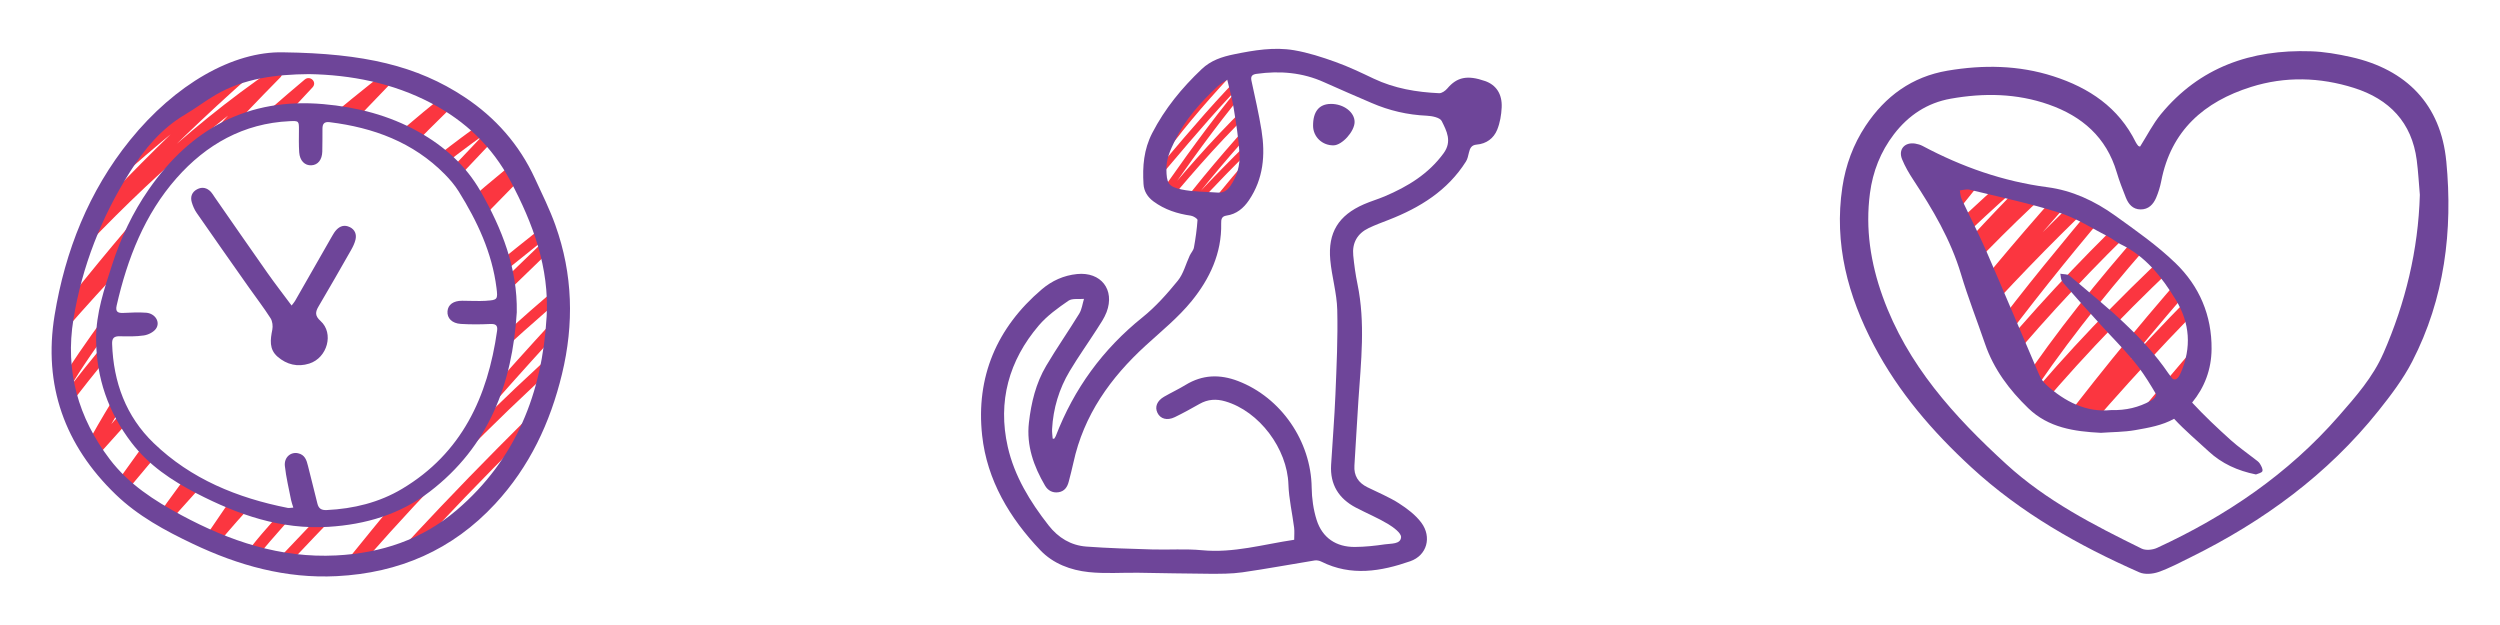 <svg enable-background="new 0 0 100 25" viewBox="0 0 100 25" xmlns="http://www.w3.org/2000/svg"
     xmlns:xlink="http://www.w3.org/1999/xlink">
    <clipPath id="a">
        <path d="m21.458 8.412-1.81-3.029-3.098-2.183-3.66-.582-2.899.124-2.895 1.65-.693.453-1.518 1.895-1.174 2.139-.69 1.946-.395 1.658-.187 2.473.398 1.525 1.007 2.079 2.033 1.845 1.996 1.039 2.911.787 2.024.488h1.968l2.44-.915 2.674-1.968 1.374-2.606.943-2.617v-2.595zm-1.442 6.2-.915 2.451-1.026 1.525-1.895 1.369-1.682.71-2.067.166-1.898-.429-2.273-.819-2.052-1.359-1.572-2.013-.424-2.487v-1.738l1.301-3.02 1.527-2.22.776-.859 1.885-1.045 2.967-.342 2.856.582 2.705 1.793 1.426 2.366.554 2.745z"/>
    </clipPath>
    <clipPath id="b">
        <path d="m49.448 2.594-.996.216-1.641 1.857-.68 1.912.291 1.126 1.094.359 1.109.057 1.03-.519.581-1.393-.446-2.349z"/>
    </clipPath>
    <clipPath id="c">
        <path d="m77.596 7.225 2.877 7.308 1.778 1.886 1.934.411h1.322l2.181-1.137.232-1.972-.882-2.772-2.02-1.59-2.608-1.313-4.212-.822z"/>
    </clipPath>
    <g clip-path="url(#a)">
        <path d="m5.69 3.548c-2.74 3.227-5.336 6.575-7.779 10.032-.144.203.185.46.347.268 2.841-3.365 6.009-6.45 9.453-9.195.987-.787 1.998-1.544 3.029-2.274-.089-.116-.179-.232-.268-.347-3.319 2.871-6.42 5.993-9.262 9.338-.809.952-1.596 1.922-2.363 2.908-.17.219.123.532.313.313 2.823-3.264 5.731-6.484 9.062-9.242.948-.785 1.931-1.528 2.949-2.221-.089-.116-.179-.232-.268-.347-3.238 3.285-6.282 6.761-9.107 10.409-.792 1.022-1.566 2.057-2.324 3.104-.146.201.191.465.347.268 2.937-3.717 6.165-7.201 9.653-10.406.989-.909 1.999-1.796 3.028-2.66-.104-.104-.209-.209-.313-.313-1.628 1.734-3.203 3.517-4.72 5.35-1.491 1.801-2.977 3.634-4.296 5.566-.716 1.049-1.351 2.147-1.827 3.326-.101.25.269.356.404.17 3.098-4.257 6.67-8.166 10.63-11.637 1.114-.976 2.258-1.918 3.432-2.823-.089-.116-.179-.232-.268-.347-3.622 3.758-7.268 7.549-10.184 11.899-.813 1.212-1.563 2.466-2.235 3.761-.111.213.172.464.347.268 3.775-4.212 7.561-8.437 11.785-12.208 1.186-1.059 2.406-2.08 3.664-3.053-.104-.104-.209-.209-.313-.313-4.199 4.021-8.082 8.367-11.608 12.989-1.001 1.312-1.973 2.647-2.915 4.002-.142.204.186.461.347.268 3.849-4.618 7.768-9.24 12.419-13.08 1.328-1.097 2.715-2.121 4.161-3.057-.089-.116-.179-.232-.268-.347-4.071 4.27-8.15 8.548-11.802 13.188-1.029 1.308-2.024 2.642-2.973 4.009-.143.206.18.454.347.268 3.863-4.301 7.738-8.615 12.067-12.459 1.232-1.094 2.5-2.148 3.81-3.149-.089-.116-.179-.232-.268-.347-4.1 4.062-8.052 8.293-11.505 12.926-.979 1.313-1.914 2.658-2.8 4.035-.133.207.188.466.347.268 3.886-4.836 8.611-8.916 13.44-12.778 1.357-1.085 2.726-2.154 4.096-3.223-.104-.104-.209-.209-.313-.313-4.73 4.582-9.595 9.056-13.886 14.064-1.047 1.222-2.482 2.584-2.336 4.338.015.18.237.306.378.156 4.288-4.566 8.591-9.146 13.383-13.194 1.373-1.16 2.786-2.273 4.243-3.326-.089-.116-.179-.232-.268-.347-4.14 4.196-8.085 8.584-11.816 13.148-1.06 1.296-2.101 2.607-3.126 3.931-.171.221.133.536.313.313 2.283-2.83 4.723-5.532 7.309-8.089 2.585-2.557 5.314-4.968 8.169-7.22 1.624-1.281 3.291-2.507 4.994-3.68-.089-.116-.179-.232-.268-.347-.502.459-1.001.921-1.5 1.384-1.247 1.157-2.488 2.32-3.722 3.49-1.605 1.521-3.2 3.054-4.778 4.603-1.579 1.551-3.143 3.117-4.666 4.723-1.179 1.244-2.355 2.505-3.399 3.866-.093.121-.184.243-.273.366-.167.231.216.452.382.223.945-1.303 2.055-2.492 3.153-3.665 1.485-1.585 3.015-3.128 4.56-4.654 1.585-1.565 3.188-3.111 4.802-4.646 1.295-1.232 2.598-2.456 3.908-3.673.411-.382.823-.764 1.236-1.145.192-.177.409-.345.585-.538.008-.008.017-.015.025-.023.183-.167-.059-.491-.268-.347-3.01 2.074-5.904 4.315-8.662 6.713-2.757 2.396-5.379 4.947-7.848 7.638-1.4 1.526-2.751 3.096-4.051 4.708.104.104.209.209.313.313 3.609-4.661 7.434-9.154 11.462-13.458 1.144-1.222 2.305-2.429 3.48-3.621.17-.172-.058-.499-.268-.347-5.128 3.705-9.668 8.133-14.032 12.693-1.236 1.291-2.46 2.594-3.683 3.897.126.052.252.104.378.156-.133-1.595 1.189-2.834 2.141-3.948 1.036-1.212 2.109-2.393 3.205-3.552 2.208-2.335 4.508-4.58 6.821-6.809 1.308-1.26 2.62-2.515 3.925-3.779.21-.204-.095-.483-.313-.313-4.885 3.808-9.785 7.647-14.097 12.112-1.203 1.245-2.355 2.539-3.439 3.889.116.089.232.179.347.268 3.115-4.841 6.848-9.245 10.819-13.4 1.122-1.174 2.263-2.329 3.417-3.471.172-.171-.063-.504-.268-.347-4.63 3.536-8.715 7.706-12.64 11.995-1.117 1.22-2.222 2.451-3.327 3.681.116.089.232.179.347.268 3.359-4.834 7.28-9.238 11.304-13.522 1.128-1.201 2.265-2.394 3.402-3.586.168-.176-.05-.488-.268-.347-5.109 3.303-9.378 7.694-13.34 12.27-1.125 1.299-2.229 2.616-3.329 3.936.116.089.232.179.347.268 3.308-4.755 6.983-9.252 10.989-13.437 1.13-1.18 2.286-2.335 3.466-3.465.212-.203-.095-.481-.313-.313-4.48 3.465-8.439 7.535-12.248 11.71-1.074 1.177-2.138 2.364-3.202 3.551.116.089.232.179.347.268 2.396-4.616 5.775-8.608 9.312-12.386 1.003-1.071 2.021-2.128 3.039-3.185.167-.173-.062-.506-.268-.347-4.226 3.259-8.088 6.979-11.488 11.094-.947 1.146-1.857 2.322-2.732 3.524.135.057.269.114.404.17.85-2.102 2.245-3.928 3.62-5.709 1.42-1.84 2.899-3.636 4.43-5.384.876-1 1.769-1.984 2.679-2.953.198-.211-.097-.494-.313-.313-3.627 3.047-7.013 6.378-10.113 9.96-.879 1.016-1.735 2.052-2.568 3.106.116.089.232.179.347.268 2.683-3.708 5.585-7.257 8.689-10.621.875-.949 1.767-1.883 2.673-2.802.171-.173-.055-.493-.268-.347-3.604 2.455-6.727 5.524-9.644 8.747-.831.918-1.646 1.849-2.456 2.785.104.104.209.209.313.313 2.694-3.464 5.651-6.723 8.844-9.735.909-.857 1.836-1.694 2.781-2.511.188-.162-.062-.493-.268-.347-3.623 2.565-6.994 5.482-10.043 8.708-.869.919-1.711 1.864-2.527 2.83.116.089.232.179.347.268 2.421-3.427 4.994-6.744 7.71-9.942.183-.216-.128-.53-.313-.313z"
              fill="#fb3640"/>
    </g>
    <path d="m22.218 9.014c-.23-.642-.535-1.258-.822-1.878-.624-1.352-1.577-2.434-2.812-3.251-1.901-1.258-4.031-1.75-7.25-1.792-2.008-.05-4.325 1.277-6.132 3.511-1.647 2.037-2.596 4.43-3.018 7.005-.459 2.802.405 5.203 2.442 7.168.893.862 1.976 1.448 3.092 1.978 1.823.866 3.716 1.395 5.754 1.291 2.493-.127 4.622-1.043 6.334-2.891 1.375-1.484 2.202-3.246 2.673-5.19.486-2.007.437-3.999-.262-5.951zm-.353 3.649c-.173 3.047-1.226 5.715-3.599 7.742-1.379 1.178-3.02 1.721-4.816 1.812-2.234.114-4.264-.572-6.198-1.612-1.081-.581-2.106-1.241-2.862-2.236-1.265-1.664-1.791-3.534-1.452-5.605.345-2.115 1.119-4.079 2.261-5.889.575-.911 1.256-1.736 2.209-2.296.421-.247.809-.55 1.231-.793 1.133-.652 2.383-.809 3.726-.822 1.669.031 3.335.349 4.883 1.161 1.37.719 2.437 1.736 3.171 3.116.905 1.701 1.557 3.47 1.447 5.422zm-5.126-7.392c-1.184-.663-2.461-.987-3.801-1.106-3.018-.267-5.298.979-6.991 3.417-.642.925-1.118 1.938-1.462 3.005-.313.97-.647 1.934-.641 2.983.009 1.549.485 2.92 1.42 4.141.69.901 1.609 1.513 2.602 2.025 1.654.854 3.37 1.454 5.275 1.337 1.485-.092 2.86-.498 4.048-1.407 2.36-1.806 3.303-4.31 3.482-7.175.03-1.772-.592-3.339-1.446-4.835-.593-1.039-1.449-1.805-2.487-2.386zm2.717 6.761c-.322.018-.646-.001-.969-.002-.349-.001-.565.153-.587.418-.023.276.177.487.536.509.386.023.775.022 1.162.003.216-.01.319.039.286.27-.375 2.643-1.409 4.896-3.798 6.322-.922.55-1.942.798-3.012.85-.206.01-.328-.047-.379-.264-.117-.502-.256-.998-.375-1.5-.056-.237-.129-.451-.4-.508-.296-.063-.563.167-.525.512.05.456.16.906.248 1.358.019.095.055.187.09.304-.101.006-.166.023-.224.012-2.013-.398-3.868-1.152-5.363-2.594-1.107-1.068-1.609-2.432-1.661-3.966-.008-.232.078-.311.305-.306.323.007.651.015.968-.033.172-.026.38-.129.478-.264.191-.265-.026-.616-.389-.644-.303-.023-.609-.006-.914.008-.228.01-.323-.05-.265-.302.428-1.873 1.117-3.642 2.395-5.091 1.184-1.342 2.678-2.193 4.526-2.277.366-.017.372-.008.369.357-.002.296-.009.592.01.887.023.338.225.538.493.521.258-.016.423-.222.431-.55.007-.305.006-.61.007-.915 0-.193.07-.286.286-.26 1.752.217 3.339.799 4.606 2.082.206.209.402.439.557.687.743 1.194 1.336 2.449 1.513 3.866.056.448.041.482-.405.507zm-5.468-2.948c-.198-.099-.381-.049-.529.107-.069.073-.123.161-.173.249-.496.866-.989 1.733-1.485 2.598-.03.053-.074.099-.137.183-.338-.455-.66-.87-.962-1.298-.712-1.011-1.414-2.029-2.121-3.044-.047-.068-.088-.142-.144-.203-.157-.168-.35-.212-.553-.105-.206.108-.278.299-.214.517.044.149.108.299.195.425.689.994 1.385 1.982 2.081 2.971.292.415.603.818.876 1.245.078.121.099.315.07.461-.079.396-.133.78.211 1.078.367.317.801.423 1.268.275.725-.229.995-1.213.452-1.703-.23-.207-.214-.358-.079-.586.441-.748.872-1.502 1.302-2.257.072-.127.138-.264.173-.405.053-.219-.02-.407-.231-.511z"
          fill="#6e4599"/>
    <g clip-path="url(#b)">
        <path d="m49.041 1.384c-.986 1.051-1.931 2.141-2.828 3.27-.823 1.035-1.681 2.087-2.187 3.32-.063.154.167.221.251.106 1.832-2.513 4.017-4.761 6.478-6.662-.055-.072-.111-.144-.166-.215-2.138 2.218-4.302 4.481-5.739 7.236-.069.132.107.288.215.166 2.259-2.526 4.288-5.307 6.984-7.401-.065-.065-.129-.129-.194-.194-2.631 2.529-4.675 5.609-6.747 8.591-.088.127.115.286.215.166 2.353-2.824 4.715-5.805 7.832-7.828-.055-.072-.111-.144-.166-.215-2.411 2.528-4.825 5.072-6.826 7.946-.089.127.112.282.215.166 2.331-2.594 4.765-5.132 7.541-7.256-.055-.072-.111-.144-.166-.215-2.471 2.448-4.934 4.958-6.828 7.893-.096.149.141.286.237.138 1.881-2.915 4.331-5.407 6.785-7.838.107-.106-.039-.312-.166-.215-2.797 2.139-5.249 4.686-7.597 7.298.072.055.144.111.215.166 1.987-2.855 4.389-5.379 6.783-7.89.104-.109-.031-.303-.166-.215-3.139 2.038-5.518 5.027-7.887 7.871.072.055.144.111.215.166 2.059-2.964 4.089-6.022 6.704-8.535.131-.126-.059-.299-.194-.194-2.695 2.094-4.725 4.875-6.984 7.401.072.055.144.111.215.166 1.426-2.736 3.573-4.978 5.696-7.181.103-.107-.039-.314-.166-.215-2.501 1.932-4.715 4.207-6.577 6.76.084.035.167.07.251.106.513-1.25 1.415-2.326 2.253-3.37.856-1.068 1.755-2.1 2.691-3.099.121-.129-.073-.323-.194-.194z"
              fill="#fb3640"/>
    </g>
    <path d="m59.4 3.241c-.709-.247-1.123-.157-1.509.3-.078.092-.219.192-.326.187-.905-.041-1.788-.189-2.618-.583-.502-.239-1.006-.48-1.528-.667-.538-.193-1.09-.372-1.651-.468-.802-.137-1.6-.002-2.397.16-.495.1-.935.245-1.305.596-.792.751-1.473 1.578-1.978 2.558-.339.658-.391 1.334-.348 2.039.018.291.165.522.405.698.446.327.949.489 1.49.566.099.014.269.121.265.175-.025.369-.077.736-.143 1.1-.021.114-.118.212-.169.323-.157.337-.249.725-.476 1.003-.427.525-.886 1.042-1.411 1.464-1.59 1.276-2.74 2.855-3.47 4.75-.015.039-.045.074-.067.11-.019-.003-.038-.005-.057-.008-.009-.126-.03-.253-.024-.378.045-.83.279-1.608.703-2.319.344-.576.734-1.124 1.096-1.688.139-.217.29-.435.381-.673.341-.899-.225-1.621-1.182-1.524-.532.054-1.003.267-1.406.609-1.806 1.535-2.645 3.509-2.389 5.85.195 1.787 1.099 3.3 2.331 4.592.51.534 1.21.795 1.933.871.653.069 1.319.018 1.979.026.94.012 1.879.037 2.819.041.45.002.905.005 1.348-.058.967-.138 1.928-.319 2.892-.475.086-.014.192.01.272.05 1.187.593 2.382.388 3.549-.018.672-.234.87-.968.446-1.541-.232-.312-.569-.566-.902-.779-.394-.251-.834-.431-1.255-.639-.365-.18-.549-.458-.521-.875.057-.861.1-1.723.158-2.585.105-1.559.286-3.117-.037-4.674-.078-.375-.13-.757-.168-1.138-.05-.503.163-.879.621-1.098.259-.123.529-.223.797-.327 1.25-.487 2.354-1.168 3.09-2.333.066-.104.09-.238.12-.361.041-.171.101-.299.309-.316.389-.032.681-.25.821-.595.112-.276.165-.59.179-.89.026-.542-.225-.905-.668-1.059zm-12.142 4.337c-.536-.112-.594-.266-.602-.809-.006-.412.156-.761.327-1.118.415-.864 1.039-1.56 1.731-2.204.088-.082.2-.14.376-.259.097.419.199.767.255 1.122.097.612.2 1.227.236 1.845.026.451-.097.894-.364 1.281-.125.181-.281.285-.505.268-.486-.037-.981-.027-1.454-.126zm10.49-1.453c-.607.834-1.438 1.337-2.359 1.728-.273.116-.561.199-.833.318-1.013.442-1.445 1.13-1.345 2.229.061.667.263 1.327.279 1.993.028 1.128-.027 2.26-.073 3.389-.038.939-.118 1.876-.173 2.815-.046.785.305 1.348.991 1.707.425.223.871.407 1.282.653.216.13.537.364.526.532-.019.286-.402.248-.645.284-.397.059-.801.102-1.202.105-.75.005-1.303-.365-1.53-1.079-.131-.413-.193-.863-.199-1.297-.025-1.853-1.223-3.601-2.946-4.261-.727-.278-1.422-.258-2.097.155-.278.17-.575.308-.858.471-.287.166-.382.407-.269.644.116.244.387.324.696.174.337-.163.664-.345.99-.529.33-.188.67-.207 1.028-.102 1.365.398 2.48 1.898 2.526 3.323.019.578.155 1.152.228 1.729.019.154.003.312.003.485-1.234.182-2.426.539-3.686.418-.656-.063-1.323-.012-1.985-.031-.881-.026-1.762-.05-2.641-.115-.621-.046-1.124-.352-1.512-.848-.742-.947-1.368-1.971-1.634-3.145-.409-1.809.045-3.45 1.246-4.856.329-.385.76-.694 1.181-.984.152-.105.412-.055.623-.075-.061.198-.085.419-.19.59-.43.703-.904 1.379-1.323 2.089-.411.695-.599 1.472-.69 2.271-.104.92.19 1.743.645 2.52.114.195.3.299.535.265.243-.035.357-.207.413-.425.065-.251.131-.501.186-.755.413-1.906 1.483-3.402 2.896-4.693.629-.575 1.302-1.12 1.835-1.776.721-.887 1.208-1.913 1.181-3.108-.003-.156.016-.282.213-.31.399-.056.683-.296.899-.616.577-.854.659-1.807.502-2.789-.107-.671-.263-1.334-.405-1.999-.039-.185.05-.243.206-.265.931-.13 1.836-.058 2.704.336.629.285 1.265.554 1.899.829.703.304 1.434.475 2.203.509.21.009.53.073.599.212.197.395.424.812.078 1.288zm-4.513-1.968c-.47.001-.717.307-.712.879.004.44.371.787.822.778.34-.007.836-.558.839-.932.003-.393-.435-.727-.949-.726z"
          fill="#6e4599"/>
    <g clip-path="url(#c)">
        <path d="m81.084 4.143c-2.801 3.298-5.454 6.72-7.951 10.254-.189.267.243.603.456.351 2.889-3.421 6.108-6.559 9.607-9.353 1.017-.812 2.059-1.593 3.121-2.345-.117-.152-.234-.304-.351-.456-3.393 2.935-6.561 6.126-9.465 9.545-.822.968-1.622 1.954-2.401 2.955-.223.287.161.698.41.41 2.869-3.317 5.824-6.591 9.206-9.398.978-.812 1.992-1.578 3.042-2.294-.117-.152-.234-.304-.351-.456-3.308 3.357-6.417 6.907-9.303 10.633-.809 1.045-1.602 2.103-2.376 3.174-.191.264.251.61.456.351 2.998-3.793 6.293-7.35 9.853-10.622 1.01-.929 2.042-1.834 3.093-2.717-.137-.137-.273-.273-.41-.41-1.666 1.775-3.278 3.6-4.83 5.475-1.525 1.843-3.044 3.717-4.393 5.694-.731 1.072-1.375 2.194-1.863 3.398-.133.327.353.467.53.223 3.145-4.32 6.768-8.289 10.783-11.815 1.151-1.011 2.335-1.986 3.548-2.922-.117-.152-.234-.304-.351-.456-3.692 3.831-7.406 7.695-10.384 12.125-.839 1.248-1.612 2.539-2.305 3.874-.175.337.284.591.501.293 3.407-4.676 7.522-8.779 11.948-12.488 1.238-1.037 2.5-2.045 3.778-3.033-.137-.137-.273-.273-.41-.41-4.287 4.107-8.252 8.544-11.853 13.264-1.024 1.343-2.018 2.708-2.983 4.095-.186.268.244.605.456.351 3.931-4.717 7.935-9.438 12.687-13.36 1.349-1.113 2.757-2.152 4.226-3.103-.117-.152-.234-.304-.351-.456-4.157 4.36-8.323 8.73-12.053 13.469-1.053 1.337-2.069 2.702-3.041 4.1-.214.307.289.598.501.293 3.428-4.931 7.429-9.425 11.535-13.796 1.15-1.224 2.309-2.44 3.468-3.656.22-.231-.066-.64-.351-.456-5.212 3.372-9.57 7.847-13.614 12.515-1.154 1.333-2.287 2.684-3.416 4.038.152.117.304.234.456.351 3.374-4.85 7.122-9.436 11.208-13.704 1.153-1.205 2.333-2.384 3.538-3.537.278-.266-.124-.631-.41-.41-4.584 3.542-8.968 7.374-12.754 11.773-1.073 1.247-2.095 2.536-3.063 3.866.167.098.334.195.501.293 2.449-4.713 5.897-8.788 9.509-12.645 1.02-1.089 2.054-2.163 3.089-3.237.218-.227-.082-.664-.351-.456-4.304 3.32-8.24 7.105-11.706 11.294-.982 1.187-1.926 2.406-2.833 3.652.177.074.353.149.53.223.859-2.119 2.262-3.962 3.648-5.759 1.458-1.891 2.976-3.735 4.548-5.531.896-1.023 1.81-2.029 2.74-3.021.259-.276-.127-.648-.41-.41-3.702 3.11-7.158 6.51-10.323 10.166-.898 1.038-1.772 2.096-2.623 3.173.152.117.304.234.456.351 2.736-3.78 5.694-7.398 8.858-10.828.894-.969 1.805-1.923 2.73-2.862.224-.227-.072-.646-.351-.456-3.67 2.502-6.854 5.622-9.827 8.904-.859.948-1.702 1.911-2.539 2.878.137.137.273.273.41.41 2.755-3.541 5.777-6.871 9.04-9.949.924-.871 1.867-1.721 2.827-2.552.246-.213-.081-.647-.351-.456-3.708 2.627-7.158 5.611-10.279 8.914-.883.934-1.738 1.894-2.567 2.875.152.117.304.234.456.351 2.469-3.494 5.091-6.876 7.86-10.137.24-.283-.168-.695-.41-.41z"
              fill="#fb3640"/>
    </g>
    <path d="m90.19 18.359c-.316-.249-.651-.477-.949-.746-.538-.484-1.066-.98-1.556-1.51.498-.61.77-1.32.778-2.138.013-1.351-.49-2.518-1.437-3.435-.735-.712-1.589-1.308-2.425-1.909-.808-.58-1.712-1.003-2.704-1.133-1.773-.232-3.42-.813-4.989-1.648-.09-.048-.194-.079-.296-.096-.423-.07-.69.231-.529.626.117.287.277.561.448.821.779 1.185 1.496 2.395 1.908 3.77.282.943.643 1.862.963 2.794.347 1.013.972 1.841 1.73 2.574.808.781 1.837.93 2.903.984.459-.034.926-.029 1.377-.109.535-.094 1.08-.188 1.552-.453.431.467.922.876 1.387 1.308.517.479 1.149.771 1.888.919.076-.035.232-.061.257-.132.028-.08-.046-.211-.103-.303-.047-.075-.132-.128-.205-.185zm-2.959-3.449c-.105.243-.21.315-.331.24-.055-.076-.117-.146-.17-.224-.489-.717-1.067-1.344-1.684-1.931-.335-.323-.682-.632-1.038-.932-.405-.347-.816-.687-1.223-1.032-.086-.073-.247-.057-.373-.082 0.0.001.001.003.001.004.023.1.014.229.074.296.006.007.012.013.018.019.007.011.007.028.016.038.492.569.998 1.127 1.505 1.684.431.474.886.929 1.296 1.419.074.091.149.182.22.276.258.343.483.712.702 1.085-.008.1-.077.188-.223.267-.473.254-.966.383-1.591.367-.967.1-1.829-.331-2.587-1.016-.124-.112-.221-.27-.288-.426-.705-1.638-1.392-3.284-2.103-4.919-.305-.701-.66-1.379-.984-2.072-.05-.106-.051-.235-.075-.354.129-.012.267-.059.386-.03 1.203.294 2.42.547 3.598.922.696.222 1.33.64 1.988.976.154.079.287.201.442.275 1.008.478 1.661 1.311 2.222 2.228.571.932.638 1.915.204 2.92zm10.62-8.459c-.217-2.264-1.586-3.672-3.812-4.17-.53-.119-1.075-.213-1.615-.23-2.374-.077-4.438.633-5.988 2.516-.32.389-.55.851-.833 1.297-.032-.012-.06-.014-.073-.029-.036-.044-.073-.091-.098-.142-.687-1.395-1.868-2.182-3.298-2.642-1.387-.447-2.808-.465-4.233-.224-1.419.24-2.491 1.02-3.278 2.208-.494.747-.796 1.569-.929 2.453-.339 2.264.221 4.347 1.268 6.335.986 1.872 2.343 3.444 3.889 4.868 1.978 1.823 4.281 3.127 6.723 4.203.214.094.531.068.762-.012.446-.156.869-.383 1.295-.593 2.906-1.436 5.475-3.31 7.509-5.858.496-.621.986-1.268 1.348-1.97 1.297-2.517 1.63-5.235 1.364-8.008zm-2.517 7.682c-.42.961-1.105 1.733-1.786 2.512-2.021 2.313-4.498 3.994-7.267 5.271-.176.081-.452.109-.616.028-1.917-.942-3.818-1.917-5.412-3.376-2.088-1.91-3.963-3.971-4.946-6.705-.485-1.348-.696-2.713-.509-4.134.114-.868.425-1.661.959-2.358.58-.757 1.33-1.257 2.276-1.424 1.322-.234 2.636-.215 3.916.234 1.334.468 2.306 1.309 2.72 2.71.102.344.233.68.366 1.014.104.26.274.468.585.472.322.004.513-.203.627-.471.09-.212.159-.437.203-.663.393-2.025 1.716-3.175 3.594-3.766 1.366-.43 2.755-.39 4.114.039 1.411.446 2.316 1.377 2.512 2.893.059.459.084.922.124 1.384-.065 2.215-.576 4.32-1.459 6.341z"
          fill="#6e4599"/>
</svg>